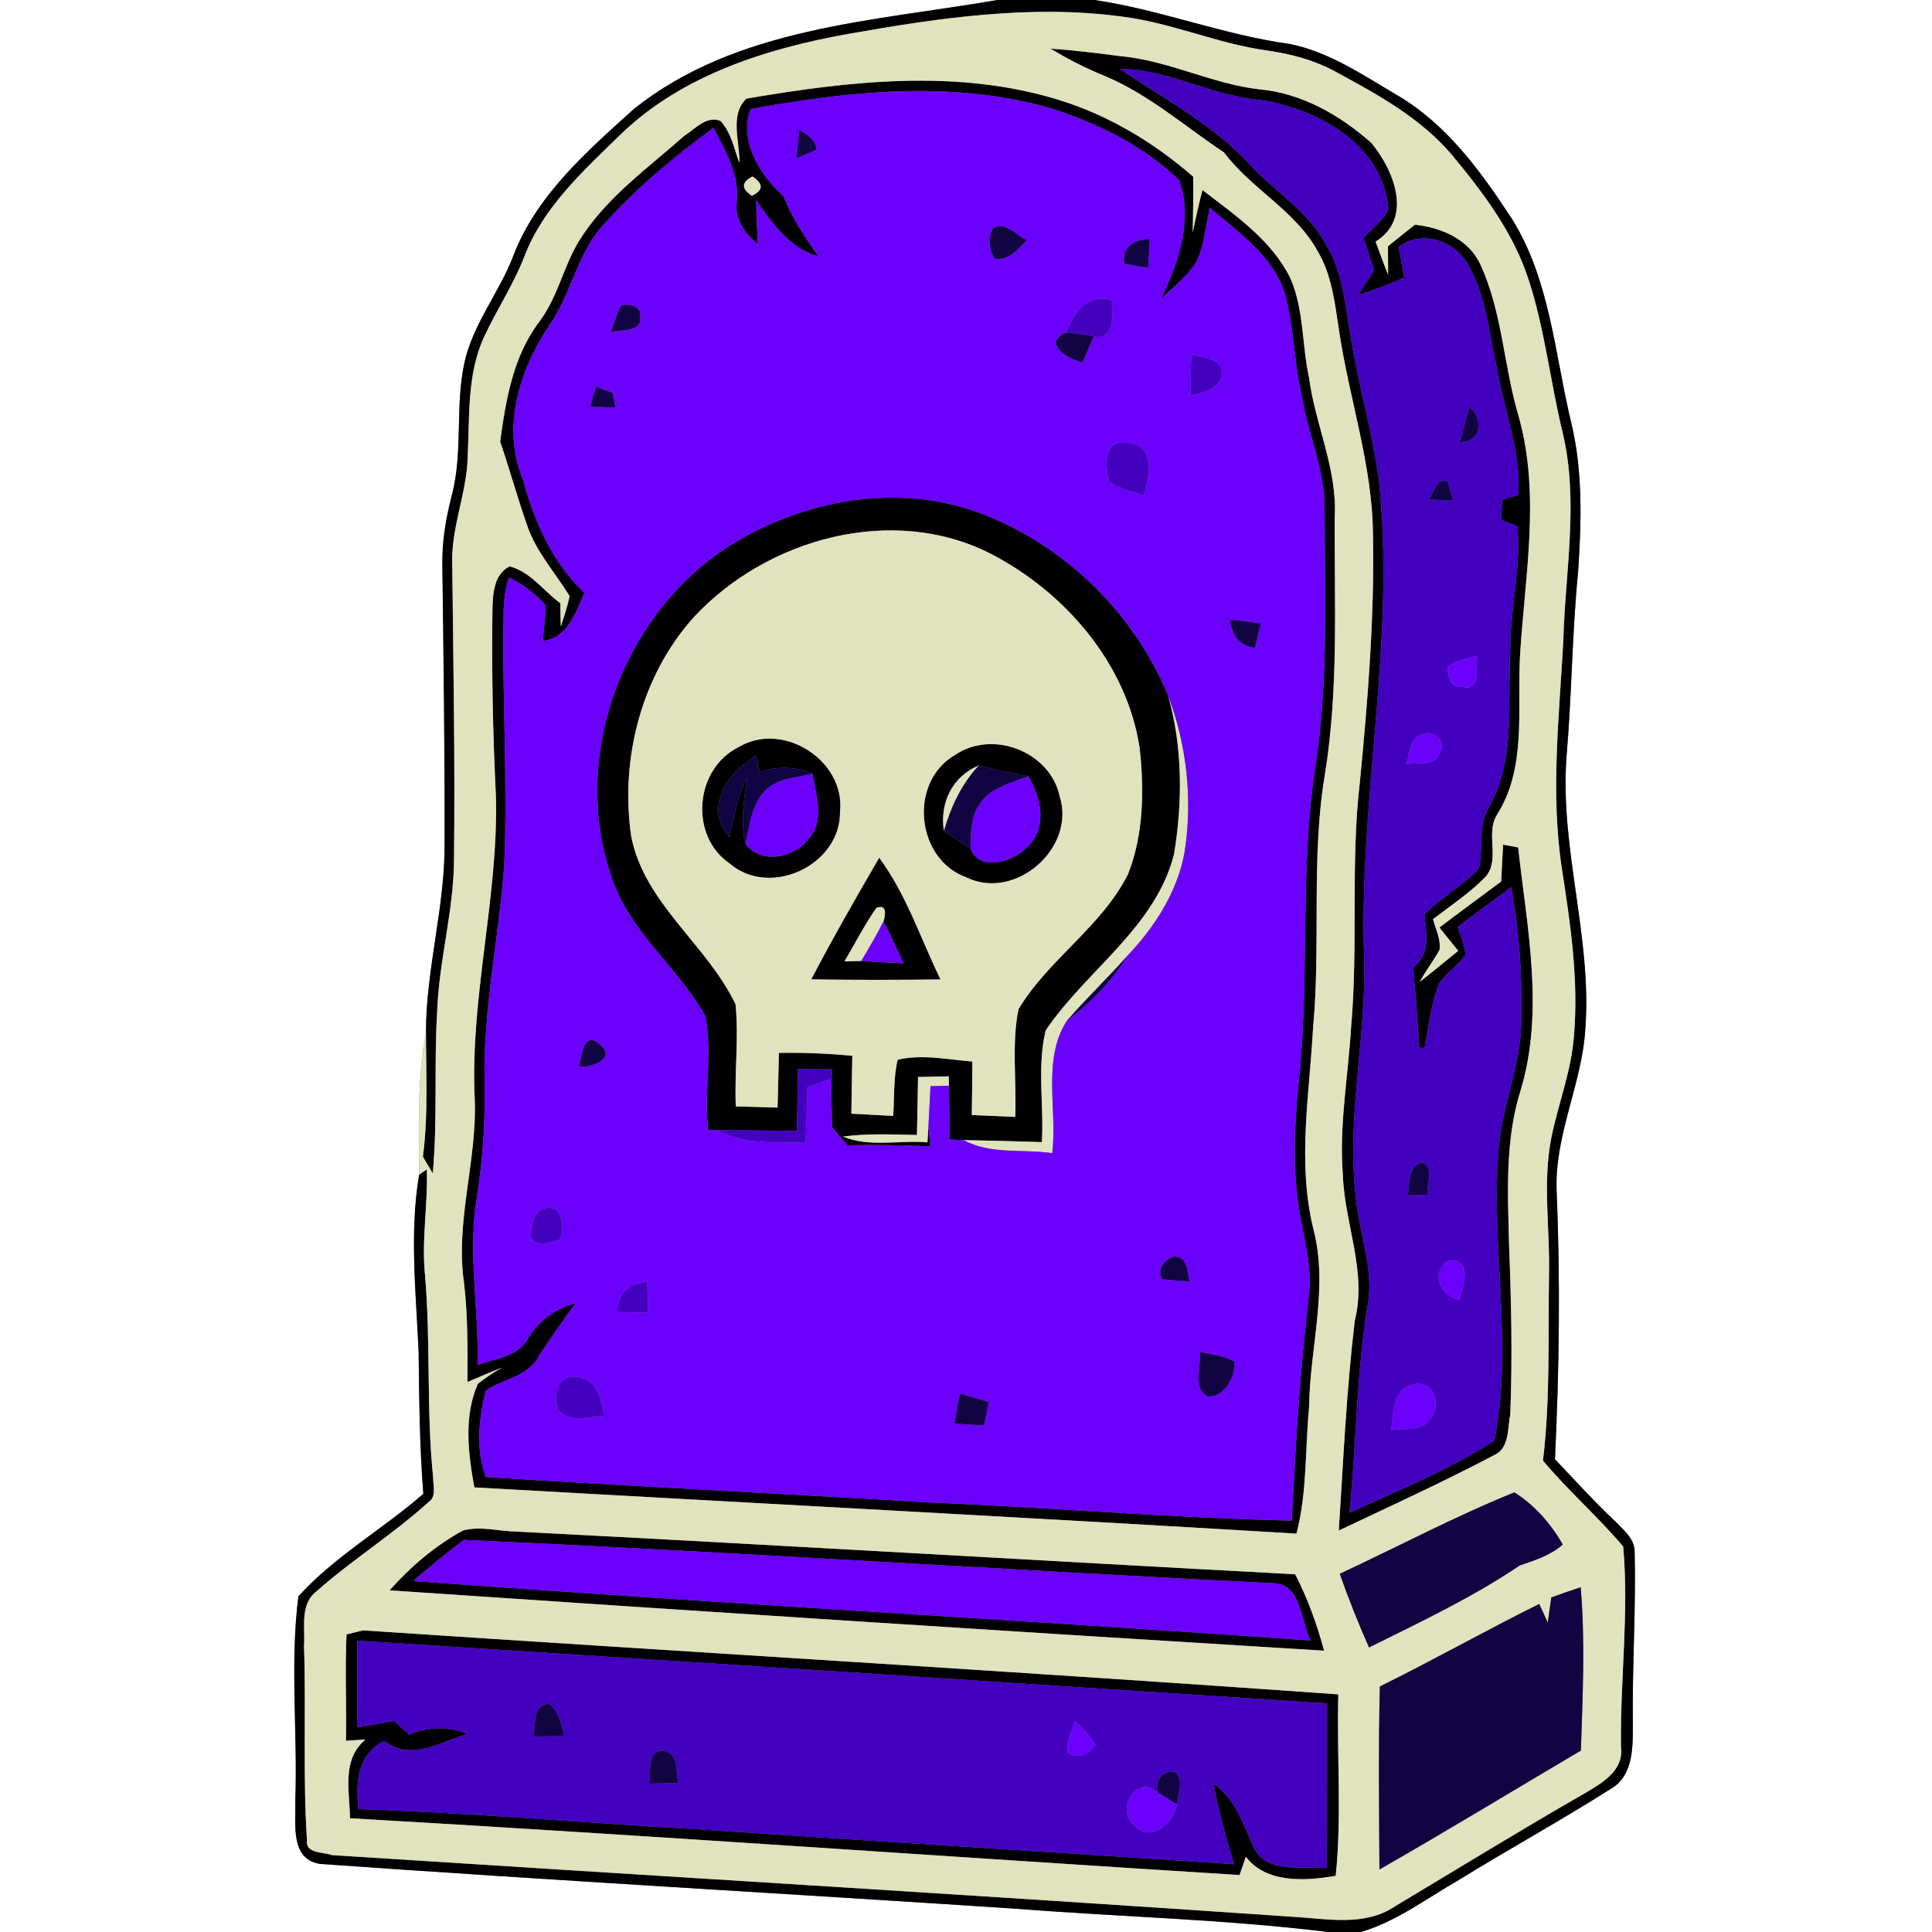 <?xml version="1.0" encoding="UTF-8" ?>
<!DOCTYPE svg PUBLIC "-//W3C//DTD SVG 1.1//EN" "http://www.w3.org/Graphics/SVG/1.1/DTD/svg11.dtd">
<svg width="250pt" height="250pt" viewBox="0 0 250 250" version="1.1" xmlns="http://www.w3.org/2000/svg">
<rect x="0" y="0" width="250" height="250" fill="#808080" stroke="none"/>
<g id="#ffffffff">
<path fill="#ffffff" opacity="1.00" d=" M 0.00 0.00 L 129.06 0.00 C 113.02 2.78 95.32 3.49 82.04 14.09 C 75.96 19.58 69.42 25.26 66.42 33.11 C 64.60 37.88 61.17 41.94 60.08 47.01 C 58.88 52.61 59.93 58.46 58.48 64.04 C 57.71 66.97 57.20 69.98 57.24 73.02 C 57.39 85.02 57.56 97.03 57.53 109.04 C 57.60 117.30 55.13 125.31 55.12 133.57 C 53.95 139.65 54.25 145.85 54.23 152.01 C 52.96 159.63 53.85 167.36 54.17 175.02 C 54.25 181.12 54.29 187.22 54.78 193.30 C 49.53 197.88 43.28 201.40 38.61 206.57 C 37.50 215.30 38.53 224.24 38.21 233.05 C 38.31 235.94 37.48 240.57 41.41 241.19 C 71.46 243.33 101.56 245.01 131.63 247.00 C 145.03 248.05 158.50 248.35 171.85 250.00 L 0.00 250.00 L 0.00 0.00 Z" />
<path fill="#ffffff" opacity="1.00" d=" M 141.64 0.00 L 250.00 0.00 L 250.00 250.00 L 176.11 250.00 C 180.66 248.64 184.49 245.75 188.55 243.40 C 195.15 239.32 201.96 235.59 208.51 231.43 C 211.39 229.71 211.29 225.99 211.29 223.06 C 211.19 215.67 211.71 208.28 211.52 200.89 C 211.58 199.18 210.16 198.06 209.10 196.95 C 206.34 194.36 203.81 191.56 201.21 188.82 C 201.77 177.22 201.92 165.59 201.42 153.98 C 201.18 146.77 204.75 140.16 205.15 133.02 C 205.99 121.26 201.85 109.79 202.70 98.01 C 203.39 90.01 203.42 81.96 204.21 73.96 C 204.63 67.62 204.83 61.15 203.37 54.92 C 201.18 45.95 200.64 36.31 195.63 28.30 C 191.66 22.23 187.23 16.11 180.86 12.36 C 176.41 9.74 172.00 6.70 166.84 5.68 C 158.28 4.51 150.19 1.26 141.64 0.00 Z" />
</g>
<g id="#000000ff">
<path fill="#000000" opacity="1.00" d=" M 129.06 0.00 L 141.64 0.00 C 150.19 1.26 158.28 4.51 166.84 5.68 C 172.00 6.70 176.41 9.74 180.86 12.36 C 187.23 16.11 191.66 22.23 195.63 28.30 C 200.64 36.31 201.18 45.95 203.37 54.92 C 204.83 61.15 204.63 67.62 204.21 73.96 C 203.42 81.96 203.39 90.01 202.70 98.01 C 201.85 109.79 205.99 121.26 205.15 133.02 C 204.75 140.16 201.18 146.77 201.42 153.98 C 201.92 165.59 201.77 177.22 201.21 188.82 C 203.81 191.56 206.34 194.36 209.10 196.95 C 210.16 198.06 211.58 199.18 211.52 200.89 C 211.71 208.28 211.19 215.67 211.29 223.06 C 211.29 225.99 211.39 229.71 208.51 231.43 C 201.96 235.59 195.15 239.32 188.55 243.40 C 184.49 245.75 180.66 248.64 176.11 250.00 L 171.85 250.00 C 158.50 248.35 145.03 248.05 131.63 247.00 C 101.56 245.01 71.46 243.33 41.41 241.19 C 37.48 240.57 38.31 235.94 38.21 233.05 C 38.53 224.24 37.50 215.30 38.61 206.57 C 43.28 201.40 49.53 197.88 54.78 193.30 C 54.29 187.22 54.25 181.12 54.17 175.02 C 53.85 167.36 52.96 159.63 54.23 152.01 C 54.48 151.84 54.98 151.49 55.23 151.32 C 55.38 155.90 54.53 160.46 55.00 165.03 C 55.75 173.74 55.15 182.51 56.05 191.21 C 56.03 192.27 56.53 193.63 55.46 194.36 C 50.87 198.53 45.55 201.83 40.92 205.95 C 38.77 207.63 39.51 210.62 39.34 212.99 C 39.62 221.35 39.18 229.74 39.72 238.09 C 39.47 239.90 41.85 239.62 42.96 240.05 C 84.45 242.72 125.96 245.20 167.45 248.04 C 171.80 248.30 176.62 249.30 180.49 246.69 C 188.65 241.80 196.76 236.82 205.01 232.08 C 207.30 230.74 210.19 229.11 209.75 225.97 C 209.64 217.36 210.81 208.70 210.04 200.12 C 206.77 196.25 202.92 192.90 199.66 189.00 C 200.62 181.04 200.31 173.02 200.44 165.02 C 200.59 159.08 199.58 153.07 200.75 147.18 C 201.65 142.78 203.35 138.53 203.67 134.02 C 204.29 126.75 203.21 119.51 202.10 112.35 C 200.61 102.59 201.77 92.73 202.29 82.95 C 202.53 73.96 204.33 64.86 202.20 55.95 C 200.61 49.43 199.91 42.68 197.83 36.28 C 195.88 30.16 191.95 24.96 187.91 20.08 C 183.83 15.25 178.20 12.19 172.73 9.23 C 170.00 7.75 166.98 6.96 163.93 6.53 C 157.55 5.66 151.60 2.94 145.20 2.15 C 133.38 0.55 121.45 2.33 109.81 4.38 C 99.19 6.28 88.31 9.70 80.37 17.34 C 75.57 22.03 70.33 26.73 67.87 33.15 C 66.47 36.79 64.29 40.05 62.65 43.57 C 60.41 48.42 60.78 53.87 60.52 59.07 C 60.42 63.80 58.35 68.26 58.52 73.02 C 58.66 85.70 58.89 98.37 58.75 111.05 C 58.75 117.79 56.78 124.32 56.56 131.04 C 56.15 137.97 56.63 144.92 56.00 151.83 C 55.56 151.11 55.14 150.39 54.72 149.67 C 55.43 144.33 55.12 138.94 55.12 133.57 C 55.13 125.31 57.60 117.30 57.53 109.04 C 57.56 97.03 57.39 85.02 57.24 73.02 C 57.20 69.98 57.71 66.97 58.48 64.04 C 59.93 58.46 58.88 52.61 60.08 47.01 C 61.17 41.94 64.60 37.88 66.42 33.11 C 69.42 25.26 75.96 19.58 82.04 14.09 C 95.32 3.49 113.02 2.78 129.06 0.00 Z" />
<path fill="#000000" opacity="1.00" d=" M 135.94 6.30 C 138.98 6.49 142.00 6.88 145.02 7.27 C 151.20 7.83 156.81 10.85 162.96 11.56 C 168.43 12.05 173.40 14.90 177.44 18.48 C 180.35 21.97 182.91 28.25 178.00 31.26 C 178.52 32.69 179.04 34.12 179.62 35.53 C 179.61 34.61 179.61 32.78 179.60 31.87 C 180.76 30.93 181.92 30.00 183.09 29.08 C 186.47 29.44 190.02 30.92 191.54 34.18 C 194.42 40.38 194.57 47.40 196.52 53.90 C 199.39 64.10 197.28 74.69 196.68 85.02 C 196.32 91.88 197.57 99.41 193.66 105.51 C 192.23 107.93 194.12 111.14 192.29 113.39 C 190.25 115.52 187.76 117.15 185.43 118.94 C 185.78 120.24 186.45 121.52 186.28 122.90 C 185.51 124.33 184.48 125.60 183.73 127.04 C 185.41 125.74 187.04 124.38 188.69 123.04 C 187.88 122.03 187.07 121.02 186.26 120.02 C 188.91 118.01 191.58 116.05 194.25 114.07 C 194.33 112.47 194.41 110.88 194.50 109.29 C 194.98 109.38 195.96 109.57 196.45 109.66 C 197.59 120.03 199.86 130.77 196.79 141.02 C 194.73 147.49 195.11 154.34 195.27 161.03 C 195.56 168.35 195.72 175.68 195.43 183.00 C 195.07 184.78 195.34 187.38 193.39 188.27 C 186.78 191.75 179.98 194.86 173.24 198.05 C 173.82 188.99 174.23 179.90 175.31 170.89 C 176.91 164.55 174.00 158.41 173.77 152.12 C 173.25 145.69 174.45 139.33 174.83 132.94 C 175.77 122.37 174.73 111.72 175.97 101.17 C 177.01 90.50 177.87 79.78 177.66 69.05 C 177.57 60.12 174.58 51.59 173.28 42.83 C 172.74 39.32 172.37 35.65 170.52 32.53 C 167.64 27.24 161.94 24.48 158.39 19.73 C 153.29 16.33 148.62 12.19 142.90 9.81 C 140.49 8.83 138.17 7.64 135.94 6.30 M 144.83 8.89 C 150.79 12.90 157.35 16.31 162.16 21.77 C 165.29 24.95 169.21 27.44 171.45 31.41 C 173.83 35.19 174.09 39.73 174.85 44.01 C 175.85 50.09 177.59 56.03 178.43 62.13 C 180.66 82.78 175.80 103.34 176.52 124.01 C 176.81 134.33 174.22 144.57 175.44 154.90 C 175.83 159.61 177.88 164.23 176.95 169.01 C 175.52 177.86 175.51 186.86 174.62 195.77 C 180.93 192.82 187.55 190.24 193.37 186.42 C 195.84 174.10 192.90 161.43 193.90 148.98 C 194.29 143.20 196.86 137.80 196.86 131.97 C 196.97 126.23 196.61 120.45 195.55 114.80 C 193.24 116.50 190.92 118.20 188.63 119.93 C 189.00 121.13 189.51 122.31 189.64 123.57 C 188.65 124.93 187.19 125.87 186.22 127.24 C 185.16 129.91 184.89 132.81 184.33 135.60 C 184.16 135.60 183.82 135.59 183.65 135.58 C 183.45 132.11 183.18 128.65 182.86 125.19 C 185.15 123.47 184.56 120.82 184.33 118.36 C 186.47 116.13 189.28 114.66 191.37 112.38 C 191.96 109.80 191.23 106.93 192.61 104.55 C 196.23 98.31 195.01 90.84 195.43 83.96 C 195.43 78.65 196.86 73.40 196.35 68.09 C 195.83 67.88 194.79 67.47 194.27 67.27 C 194.30 66.41 194.33 65.56 194.37 64.70 C 194.90 64.54 195.95 64.21 196.48 64.04 C 196.83 58.40 194.64 53.05 193.68 47.57 C 192.66 43.03 192.30 38.16 189.88 34.08 C 188.03 31.08 183.96 29.72 180.99 31.94 C 181.22 33.26 181.46 34.58 181.71 35.91 C 179.78 36.77 177.80 37.52 175.78 38.16 C 176.45 37.09 177.12 36.03 177.82 34.97 C 177.36 33.57 176.90 32.18 176.45 30.78 C 177.54 29.58 179.00 28.60 179.65 27.06 C 179.02 18.74 170.46 14.02 163.02 12.93 C 156.77 12.37 151.14 8.96 144.83 8.89 Z" />
<path fill="#000000" opacity="1.00" d=" M 96.60 12.76 C 109.90 10.48 123.95 8.87 137.08 12.95 C 143.50 14.94 149.35 18.46 154.40 22.86 C 154.45 25.27 154.36 27.68 154.34 30.09 C 154.72 28.24 155.12 26.41 155.60 24.59 C 159.84 27.86 164.55 31.06 166.98 36.02 C 168.74 40.07 168.46 44.60 169.39 48.86 C 170.18 54.96 173.08 60.71 172.71 66.96 C 172.66 78.03 173.23 89.18 171.45 100.15 C 169.62 111.02 170.93 122.09 169.91 133.02 C 169.44 141.66 167.85 150.42 169.94 158.99 C 171.95 166.61 169.48 174.36 169.40 182.05 C 168.87 187.51 169.16 193.11 167.76 198.45 C 132.31 196.33 96.84 194.47 61.38 192.47 C 60.58 188.07 59.98 183.31 61.83 179.07 C 62.82 178.28 63.88 177.58 64.99 176.96 C 63.48 177.55 61.99 178.19 60.49 178.83 C 60.51 174.57 60.54 170.30 60.05 166.06 C 58.87 157.99 61.81 150.06 61.42 141.98 C 60.84 128.89 64.51 116.09 64.17 103.01 C 63.78 95.01 63.61 87.00 63.72 78.99 C 63.77 76.96 63.85 74.34 65.94 73.29 C 68.61 73.96 70.34 76.47 72.51 78.06 C 72.52 79.07 72.54 80.08 72.57 81.09 C 72.98 79.78 73.43 78.48 73.71 77.14 C 71.86 74.13 69.39 71.43 68.23 68.04 C 66.97 64.44 65.95 60.75 64.72 57.14 C 65.45 51.76 66.39 46.16 69.73 41.70 C 72.32 38.32 72.99 33.95 75.38 30.47 C 78.83 25.29 83.97 21.64 88.56 17.56 C 89.95 16.69 91.42 14.93 93.22 15.64 C 94.62 17.14 95.00 19.23 95.68 21.10 C 95.75 18.42 94.37 14.78 96.60 12.76 M 97.12 14.11 C 95.58 18.25 98.36 22.70 101.40 25.42 C 102.49 28.23 104.20 30.72 105.91 33.19 C 102.14 32.10 99.97 28.94 97.84 25.91 C 97.89 27.80 97.96 29.68 98.07 31.57 C 96.31 30.22 95.02 28.26 95.35 25.95 C 95.66 22.50 93.83 19.47 92.33 16.53 C 87.24 20.28 82.31 24.36 78.09 29.08 C 74.69 32.78 73.95 37.97 71.13 42.03 C 67.27 47.73 64.83 55.37 67.66 62.02 C 69.11 67.47 71.48 72.79 75.63 76.73 C 74.45 79.28 73.50 82.52 70.24 82.94 C 70.36 81.40 70.61 79.87 70.60 78.33 C 69.32 76.80 67.65 75.65 65.90 74.71 C 65.37 76.05 65.24 77.50 65.17 78.93 C 64.94 89.96 65.73 100.99 65.24 112.02 C 64.56 121.36 62.50 130.60 62.70 140.00 C 62.81 145.01 62.49 150.03 61.70 154.99 C 60.49 162.18 61.99 169.42 61.80 176.65 C 64.02 175.77 66.91 175.65 68.23 173.36 C 69.61 170.99 71.80 169.33 74.47 168.66 C 72.79 170.95 71.15 173.26 69.62 175.65 C 68.22 178.16 65.07 178.44 62.86 179.93 C 61.97 183.52 61.52 187.65 62.87 191.13 C 81.91 192.34 100.98 193.25 120.03 194.41 C 135.75 195.05 151.43 196.43 167.16 196.76 C 167.64 187.17 168.20 177.57 169.33 168.03 C 169.95 163.60 168.40 159.32 167.89 154.96 C 167.24 149.65 167.60 144.28 168.16 138.98 C 169.45 125.68 168.17 112.23 170.24 98.99 C 171.90 88.07 171.42 76.99 171.41 65.99 C 171.45 60.85 169.25 56.10 168.43 51.10 C 167.43 46.79 167.45 42.30 166.28 38.02 C 164.75 33.11 160.26 30.09 156.55 26.88 C 156.00 29.23 155.86 31.73 154.80 33.92 C 153.59 35.80 151.79 37.17 150.20 38.72 C 152.52 34.02 154.43 28.42 152.58 23.32 C 147.97 18.83 141.97 15.93 135.88 13.98 C 123.25 10.36 109.84 11.79 97.12 14.11 M 97.29 25.33 C 98.79 24.62 98.82 23.80 97.37 22.84 C 95.93 23.58 95.90 24.41 97.29 25.33 Z" />
<path fill="#000000" opacity="1.00" d=" M 94.52 70.56 C 104.04 64.63 116.29 62.40 126.96 66.45 C 137.77 70.56 146.75 79.31 151.15 90.01 C 153.04 96.65 153.04 103.76 151.92 110.53 C 149.52 120.03 140.53 125.58 135.31 133.34 C 134.17 138.04 135.10 143.00 134.82 147.79 C 131.45 147.67 128.07 147.59 124.70 147.53 C 124.24 147.51 123.32 147.47 122.85 147.45 C 122.86 145.13 122.85 142.82 122.79 140.50 C 122.78 140.19 122.77 139.58 122.77 139.28 C 121.44 139.30 120.11 139.33 118.79 139.36 C 118.75 141.87 118.72 144.37 118.65 146.87 C 115.46 146.80 112.26 146.65 109.08 147.07 C 112.52 148.51 116.39 147.50 120.01 147.82 C 120.04 147.29 120.11 146.24 120.14 145.71 C 120.20 146.36 120.32 147.68 120.38 148.34 C 116.81 148.19 113.24 148.10 109.67 148.21 C 109.00 147.44 108.35 146.66 107.70 145.88 C 107.63 143.77 107.52 141.66 107.61 139.55 C 107.63 139.26 107.66 138.67 107.68 138.37 C 106.21 138.36 104.73 138.35 103.26 138.34 C 103.21 141.00 103.16 143.67 103.12 146.33 C 99.68 146.29 96.24 146.26 92.80 146.24 L 91.65 146.23 C 91.08 141.33 92.21 136.32 91.28 131.48 C 87.79 125.26 81.62 120.72 79.26 113.81 C 73.60 98.18 80.56 79.36 94.52 70.56 M 89.81 79.83 C 82.99 87.38 80.23 98.20 81.67 108.17 C 83.35 116.94 91.52 122.23 95.18 129.97 C 95.61 134.35 95.03 138.77 95.21 143.17 C 97.01 143.21 98.81 143.26 100.62 143.32 C 100.67 140.96 100.73 138.60 100.79 136.24 C 103.96 136.19 107.13 136.32 110.29 136.62 C 110.24 139.11 110.20 141.61 110.17 144.11 C 111.97 144.20 113.77 144.30 115.58 144.40 C 115.74 141.97 115.59 139.51 116.16 137.13 C 119.34 136.38 122.62 137.11 125.82 137.36 C 125.82 139.67 125.78 141.97 125.75 144.28 C 127.62 144.36 129.49 144.44 131.37 144.53 C 131.56 139.89 130.88 135.16 131.79 130.60 C 135.66 124.12 142.58 119.91 145.98 113.08 C 147.99 107.96 148.06 102.26 147.48 96.86 C 145.84 85.89 137.83 76.63 128.17 71.64 C 115.46 65.18 99.24 69.69 89.81 79.83 Z" />
<path fill="#000000" opacity="1.00" d=" M 95.51 96.71 C 101.24 93.20 109.42 98.37 108.70 105.05 C 108.77 111.96 99.64 116.26 94.38 111.71 C 89.18 108.13 89.91 99.53 95.51 96.71 M 94.40 108.33 C 94.99 105.70 95.44 103.01 96.68 100.59 C 96.26 103.42 95.79 106.32 96.44 109.16 C 98.44 111.91 102.76 111.04 104.61 108.57 C 106.79 106.25 105.59 102.86 105.13 100.12 C 102.94 99.14 100.59 99.18 98.31 99.85 C 98.19 99.34 97.96 98.32 97.84 97.81 C 94.16 99.82 90.99 104.56 94.40 108.33 Z" />
<path fill="#000000" opacity="1.00" d=" M 123.55 97.71 C 128.41 94.37 135.87 97.23 137.12 103.03 C 139.26 109.75 131.37 116.64 125.01 113.52 C 118.51 111.15 117.54 101.22 123.55 97.71 M 122.14 107.53 C 123.30 108.28 124.45 109.06 125.59 109.84 C 126.72 112.79 131.02 111.56 132.75 109.76 C 135.62 107.37 134.79 103.23 133.04 100.42 C 130.90 100.05 128.77 99.60 126.68 99.04 C 123.24 100.46 121.57 103.89 122.14 107.53 Z" />
<path fill="#000000" opacity="1.00" d=" M 113.77 110.99 C 117.30 115.77 119.13 121.45 121.70 126.74 C 116.12 126.81 110.55 126.82 104.97 126.73 C 107.76 121.41 110.74 116.18 113.77 110.99 M 113.41 117.47 C 111.86 119.67 110.65 122.09 109.27 124.40 C 109.82 124.39 110.91 124.36 111.45 124.35 C 113.27 124.46 115.09 124.57 116.91 124.66 C 116.09 122.82 115.24 121.01 114.33 119.22 C 114.58 118.33 114.80 116.97 113.41 117.47 Z" />
<path fill="#000000" opacity="1.00" d=" M 59.92 198.04 C 62.19 197.44 64.58 198.15 66.89 198.19 C 100.46 199.91 134.02 201.92 167.59 203.71 C 169.23 206.85 170.41 210.19 171.34 213.60 C 131.03 211.14 90.71 208.53 50.41 205.79 C 53.13 202.72 56.32 200.01 59.92 198.04 M 53.48 204.58 C 92.16 207.45 130.91 209.54 169.60 212.28 C 168.31 209.86 168.46 205.25 165.07 204.88 C 130.04 203.16 95.04 200.83 60.01 199.26 C 57.80 200.99 55.58 202.71 53.48 204.58 Z" />
<path fill="#000000" opacity="1.00" d=" M 44.84 211.49 C 45.37 211.36 46.44 211.10 46.98 210.97 C 89.04 213.77 131.13 216.25 173.18 219.25 C 172.96 227.06 173.65 234.96 172.84 242.73 C 168.96 243.40 163.87 243.75 161.21 240.26 C 161.01 240.85 160.60 242.04 160.40 242.63 C 122.03 240.23 83.68 237.49 45.29 235.28 C 45.24 231.77 44.17 227.71 47.30 225.09 C 46.67 225.13 45.40 225.21 44.77 225.25 C 44.85 220.66 44.63 216.07 44.84 211.49 M 46.24 212.30 C 46.21 216.05 46.21 219.79 46.27 223.53 C 47.83 223.25 49.39 222.97 50.96 222.69 C 51.45 223.14 52.45 224.03 52.95 224.47 C 55.39 223.42 58.03 223.37 60.49 224.37 C 56.99 225.41 53.13 227.98 49.71 225.25 C 46.28 227.01 45.99 230.66 46.39 234.10 C 60.62 234.55 74.81 235.83 89.03 236.63 C 112.58 238.22 136.14 239.66 159.69 241.23 C 158.65 237.81 157.69 234.35 157.03 230.83 C 159.83 232.74 160.84 235.95 162.15 238.89 C 163.82 242.57 168.48 241.42 171.69 241.74 C 171.75 234.63 171.71 227.52 171.73 220.42 C 129.90 217.68 88.07 214.97 46.24 212.30 Z" />
</g>
<g id="#e0e3bdff">
<path fill="#e0e3bd" opacity="1.00" d=" M 109.81 4.38 C 121.45 2.33 133.38 0.55 145.20 2.15 C 151.60 2.94 157.55 5.66 163.93 6.53 C 166.98 6.96 170.00 7.75 172.73 9.23 C 178.20 12.19 183.83 15.25 187.91 20.08 C 191.95 24.96 195.88 30.16 197.83 36.28 C 199.91 42.68 200.61 49.43 202.20 55.95 C 204.33 64.86 202.53 73.96 202.29 82.95 C 201.77 92.73 200.61 102.59 202.10 112.35 C 203.21 119.51 204.29 126.75 203.67 134.02 C 203.35 138.53 201.65 142.78 200.75 147.18 C 199.58 153.07 200.59 159.08 200.44 165.02 C 200.31 173.02 200.62 181.04 199.66 189.00 C 202.92 192.90 206.77 196.25 210.04 200.12 C 210.81 208.70 209.64 217.36 209.75 225.97 C 210.19 229.11 207.30 230.74 205.01 232.08 C 196.76 236.82 188.65 241.80 180.49 246.69 C 176.62 249.30 171.80 248.30 167.45 248.04 C 125.96 245.20 84.45 242.72 42.96 240.05 C 41.85 239.62 39.47 239.90 39.72 238.09 C 39.18 229.74 39.62 221.35 39.34 212.99 C 39.51 210.62 38.77 207.63 40.92 205.95 C 45.55 201.83 50.87 198.53 55.46 194.36 C 56.53 193.63 56.03 192.27 56.05 191.21 C 55.15 182.51 55.75 173.74 55.00 165.03 C 54.53 160.46 55.38 155.90 55.23 151.32 C 54.98 151.49 54.48 151.84 54.23 152.01 C 54.25 145.85 53.95 139.65 55.12 133.57 C 55.12 138.94 55.43 144.33 54.72 149.67 C 55.14 150.39 55.56 151.11 56.00 151.83 C 56.63 144.92 56.15 137.97 56.56 131.04 C 56.78 124.32 58.75 117.79 58.75 111.05 C 58.89 98.37 58.66 85.70 58.52 73.02 C 58.35 68.26 60.42 63.80 60.52 59.07 C 60.78 53.87 60.41 48.42 62.65 43.57 C 64.29 40.05 66.47 36.79 67.87 33.15 C 70.33 26.73 75.57 22.03 80.37 17.34 C 88.31 9.70 99.19 6.28 109.81 4.38 M 135.94 6.30 C 138.17 7.64 140.49 8.83 142.90 9.81 C 148.62 12.19 153.29 16.33 158.39 19.73 C 161.94 24.48 167.64 27.24 170.52 32.53 C 172.37 35.65 172.74 39.32 173.28 42.83 C 174.58 51.59 177.57 60.12 177.66 69.05 C 177.87 79.78 177.01 90.50 175.97 101.17 C 174.73 111.72 175.77 122.37 174.83 132.94 C 174.45 139.33 173.25 145.69 173.77 152.12 C 174.00 158.41 176.91 164.55 175.31 170.89 C 174.23 179.90 173.82 188.99 173.24 198.05 C 179.98 194.86 186.78 191.75 193.39 188.27 C 195.34 187.38 195.07 184.78 195.43 183.00 C 195.72 175.68 195.56 168.35 195.27 161.03 C 195.11 154.34 194.73 147.49 196.79 141.02 C 199.86 130.77 197.59 120.03 196.45 109.66 C 195.96 109.57 194.98 109.38 194.50 109.29 C 194.41 110.88 194.33 112.47 194.25 114.07 C 191.58 116.05 188.91 118.01 186.26 120.02 C 187.07 121.02 187.88 122.03 188.69 123.04 C 187.04 124.38 185.41 125.74 183.73 127.04 C 184.48 125.60 185.51 124.33 186.28 122.90 C 186.45 121.52 185.78 120.24 185.43 118.94 C 187.76 117.15 190.25 115.52 192.29 113.39 C 194.12 111.14 192.23 107.93 193.66 105.51 C 197.57 99.41 196.32 91.88 196.68 85.02 C 197.28 74.69 199.39 64.10 196.52 53.90 C 194.57 47.40 194.42 40.38 191.54 34.18 C 190.02 30.92 186.47 29.44 183.09 29.08 C 181.92 30.00 180.76 30.93 179.60 31.87 C 179.61 32.78 179.61 34.61 179.62 35.53 C 179.04 34.12 178.52 32.69 178.00 31.26 C 182.91 28.25 180.35 21.97 177.44 18.48 C 173.40 14.90 168.43 12.05 162.96 11.56 C 156.81 10.85 151.20 7.83 145.02 7.27 C 142.00 6.88 138.98 6.49 135.94 6.30 M 96.60 12.76 C 94.37 14.78 95.75 18.42 95.68 21.10 C 95.00 19.23 94.62 17.14 93.22 15.64 C 91.42 14.93 89.95 16.69 88.56 17.56 C 83.97 21.64 78.83 25.29 75.38 30.47 C 72.99 33.95 72.32 38.32 69.73 41.70 C 66.39 46.16 65.45 51.76 64.72 57.14 C 65.95 60.75 66.97 64.44 68.23 68.04 C 69.39 71.43 71.86 74.13 73.71 77.14 C 73.43 78.48 72.98 79.78 72.57 81.09 C 72.54 80.08 72.52 79.07 72.51 78.06 C 70.34 76.47 68.61 73.96 65.94 73.29 C 63.85 74.34 63.77 76.96 63.72 78.99 C 63.61 87.00 63.78 95.01 64.17 103.01 C 64.51 116.09 60.84 128.89 61.42 141.98 C 61.81 150.06 58.87 157.99 60.05 166.06 C 60.54 170.30 60.51 174.57 60.49 178.83 C 61.99 178.19 63.48 177.55 64.99 176.96 C 63.88 177.58 62.82 178.28 61.83 179.07 C 59.98 183.31 60.58 188.07 61.38 192.47 C 96.84 194.47 132.31 196.33 167.76 198.45 C 169.16 193.11 168.87 187.51 169.40 182.05 C 169.48 174.36 171.95 166.61 169.94 158.99 C 167.85 150.42 169.44 141.66 169.91 133.02 C 170.93 122.09 169.62 111.02 171.45 100.15 C 173.23 89.18 172.66 78.03 172.71 66.96 C 173.08 60.71 170.18 54.96 169.39 48.86 C 168.46 44.60 168.74 40.07 166.98 36.02 C 164.55 31.06 159.84 27.86 155.60 24.59 C 155.12 26.41 154.72 28.24 154.34 30.09 C 154.36 27.68 154.45 25.27 154.40 22.86 C 149.35 18.46 143.50 14.94 137.08 12.95 C 123.95 8.87 109.90 10.48 96.60 12.76 M 173.36 203.65 C 174.50 206.87 175.77 210.05 177.15 213.18 C 183.77 209.89 190.51 206.72 196.63 202.58 C 198.59 201.90 200.64 201.27 202.22 199.86 C 200.69 197.18 198.58 194.76 195.96 193.11 C 188.26 196.23 180.89 200.14 173.36 203.65 M 59.92 198.04 C 56.32 200.01 53.13 202.72 50.41 205.79 C 90.71 208.53 131.03 211.14 171.34 213.60 C 170.41 210.19 169.23 206.85 167.59 203.71 C 134.02 201.92 100.46 199.91 66.89 198.19 C 64.58 198.15 62.19 197.44 59.92 198.04 M 200.74 206.71 C 200.63 207.53 200.39 209.15 200.28 209.97 C 199.91 209.16 199.54 208.35 199.18 207.55 C 192.24 210.99 185.49 214.81 178.55 218.23 C 178.36 226.12 178.45 234.02 178.50 241.91 C 187.26 236.90 195.88 231.65 204.57 226.52 C 204.79 219.48 205.14 212.42 204.54 205.39 C 203.27 205.81 202.00 206.25 200.74 206.71 M 44.84 211.49 C 44.63 216.07 44.85 220.66 44.77 225.25 C 45.40 225.21 46.67 225.13 47.30 225.09 C 44.17 227.71 45.24 231.77 45.29 235.28 C 83.68 237.49 122.03 240.23 160.40 242.63 C 160.60 242.04 161.01 240.85 161.21 240.26 C 163.87 243.75 168.96 243.40 172.84 242.73 C 173.65 234.96 172.96 227.06 173.18 219.25 C 131.13 216.25 89.04 213.77 46.98 210.97 C 46.44 211.10 45.37 211.36 44.84 211.49 Z" />
<path fill="#e0e3bd" opacity="1.00" d=" M 97.29 25.33 C 95.90 24.41 95.93 23.58 97.37 22.84 C 98.82 23.80 98.79 24.62 97.29 25.33 Z" />
<path fill="#e0e3bd" opacity="1.00" d=" M 89.81 79.83 C 99.24 69.69 115.46 65.18 128.17 71.64 C 137.83 76.63 145.84 85.89 147.48 96.86 C 148.06 102.26 147.99 107.96 145.98 113.08 C 142.58 119.91 135.66 124.12 131.79 130.60 C 130.88 135.16 131.56 139.89 131.37 144.53 C 129.49 144.44 127.62 144.36 125.75 144.28 C 125.78 141.97 125.82 139.67 125.82 137.36 C 122.62 137.11 119.34 136.38 116.16 137.13 C 115.59 139.51 115.74 141.97 115.58 144.40 C 113.77 144.30 111.97 144.20 110.17 144.11 C 110.20 141.61 110.24 139.11 110.29 136.62 C 107.13 136.32 103.96 136.19 100.79 136.24 C 100.73 138.60 100.67 140.96 100.62 143.32 C 98.81 143.26 97.01 143.21 95.21 143.17 C 95.03 138.77 95.61 134.35 95.18 129.97 C 91.52 122.23 83.35 116.94 81.67 108.17 C 80.23 98.20 82.99 87.38 89.81 79.83 M 95.51 96.71 C 89.91 99.53 89.18 108.13 94.38 111.71 C 99.64 116.26 108.77 111.96 108.70 105.05 C 109.42 98.37 101.24 93.20 95.51 96.71 M 123.55 97.71 C 117.54 101.22 118.51 111.15 125.01 113.52 C 131.37 116.64 139.26 109.75 137.12 103.03 C 135.87 97.23 128.41 94.37 123.55 97.71 M 113.77 110.99 C 110.74 116.18 107.76 121.41 104.97 126.73 C 110.55 126.82 116.12 126.81 121.70 126.74 C 119.13 121.45 117.30 115.77 113.77 110.99 Z" />
<path fill="#e0e3bd" opacity="1.00" d=" M 151.15 90.01 C 153.58 96.41 154.33 103.42 153.30 110.19 C 152.38 115.41 149.40 119.99 145.80 123.77 C 143.28 126.62 140.52 129.24 138.03 132.12 C 134.83 137.13 136.84 143.59 136.16 149.22 C 132.36 148.65 128.18 149.44 124.70 147.53 C 128.07 147.59 131.45 147.67 134.82 147.79 C 135.10 143.00 134.17 138.04 135.31 133.34 C 140.53 125.58 149.52 120.03 151.92 110.53 C 153.04 103.76 153.04 96.65 151.15 90.01 Z" />
<path fill="#e0e3bd" opacity="1.00" d=" M 122.14 107.53 C 121.57 103.89 123.24 100.46 126.68 99.04 C 124.42 101.43 123.06 104.41 122.14 107.53 Z" />
<path fill="#e0e3bd" opacity="1.00" d=" M 113.41 117.47 C 114.80 116.97 114.58 118.33 114.33 119.22 C 113.45 120.97 112.45 122.66 111.45 124.35 C 110.91 124.36 109.82 124.39 109.27 124.40 C 110.65 122.09 111.86 119.67 113.41 117.47 Z" />
<path fill="#e0e3bd" opacity="1.00" d=" M 118.79 139.36 C 120.11 139.33 121.44 139.30 122.77 139.28 C 122.77 139.58 122.78 140.19 122.79 140.50 C 122.19 140.51 121.00 140.54 120.41 140.55 C 120.32 142.27 120.24 143.99 120.14 145.71 C 120.11 146.24 120.04 147.29 120.01 147.82 C 116.39 147.50 112.52 148.51 109.08 147.07 C 112.26 146.65 115.46 146.80 118.65 146.87 C 118.72 144.37 118.75 141.87 118.79 139.36 Z" />
</g>
<g id="#4300bfff">
<path fill="#4300bf" opacity="1.00" d=" M 144.83 8.89 C 151.14 8.96 156.77 12.37 163.02 12.93 C 170.46 14.02 179.02 18.74 179.65 27.06 C 179.00 28.60 177.54 29.58 176.45 30.78 C 176.90 32.18 177.36 33.57 177.82 34.97 C 177.12 36.03 176.45 37.09 175.78 38.16 C 177.80 37.52 179.78 36.77 181.71 35.91 C 181.46 34.58 181.22 33.26 180.99 31.94 C 183.96 29.72 188.03 31.08 189.88 34.08 C 192.30 38.16 192.66 43.03 193.68 47.57 C 194.64 53.05 196.83 58.40 196.48 64.04 C 195.95 64.21 194.90 64.54 194.37 64.70 C 194.33 65.56 194.30 66.41 194.27 67.27 C 194.79 67.47 195.83 67.88 196.35 68.09 C 196.86 73.40 195.43 78.65 195.43 83.96 C 195.01 90.84 196.23 98.31 192.61 104.55 C 191.23 106.93 191.96 109.80 191.37 112.38 C 189.28 114.66 186.47 116.13 184.33 118.36 C 184.56 120.82 185.15 123.47 182.86 125.19 C 183.18 128.65 183.45 132.11 183.65 135.58 C 183.82 135.59 184.16 135.60 184.33 135.60 C 184.89 132.81 185.16 129.91 186.22 127.24 C 187.19 125.87 188.65 124.93 189.64 123.57 C 189.51 122.31 189.00 121.13 188.63 119.93 C 190.92 118.20 193.24 116.50 195.55 114.80 C 196.61 120.45 196.97 126.23 196.86 131.97 C 196.86 137.80 194.29 143.20 193.90 148.98 C 192.90 161.43 195.84 174.10 193.37 186.42 C 187.55 190.24 180.93 192.82 174.62 195.77 C 175.51 186.86 175.52 177.86 176.95 169.01 C 177.88 164.23 175.83 159.61 175.44 154.90 C 174.22 144.57 176.81 134.33 176.52 124.01 C 175.80 103.34 180.66 82.78 178.43 62.13 C 177.59 56.03 175.85 50.09 174.85 44.01 C 174.09 39.73 173.83 35.19 171.45 31.41 C 169.21 27.44 165.29 24.95 162.16 21.77 C 157.35 16.31 150.79 12.90 144.83 8.89 M 190.15 52.67 C 189.72 54.17 189.32 55.69 188.94 57.21 C 191.83 57.12 191.92 54.23 190.15 52.67 M 184.85 64.63 C 185.64 64.67 187.23 64.73 188.02 64.76 C 187.85 64.16 187.50 62.94 187.33 62.33 C 185.82 61.69 185.63 63.85 184.85 64.63 M 187.29 86.37 C 187.32 87.34 187.69 89.14 189.06 88.81 C 191.72 89.70 190.93 86.40 191.17 84.84 C 189.86 85.28 188.30 85.30 187.29 86.37 M 181.93 98.91 C 183.41 98.56 185.85 99.31 186.32 97.31 C 187.33 95.98 185.32 94.21 184.01 95.08 C 182.25 95.45 182.51 97.62 181.93 98.91 M 182.15 154.67 C 182.80 154.65 184.08 154.62 184.72 154.60 C 184.51 153.28 185.78 150.86 183.88 150.45 C 182.06 151.10 182.49 153.16 182.15 154.67 M 187.19 163.20 C 185.11 164.93 186.47 167.70 188.81 168.20 C 189.46 166.37 190.61 162.48 187.19 163.20 M 180.00 185.08 C 181.62 184.73 183.73 185.33 184.88 183.83 C 186.59 182.26 185.75 178.58 183.03 179.10 C 180.18 179.58 180.32 182.89 180.00 185.08 Z" />
<path fill="#4300bf" opacity="1.00" d=" M 137.97 43.03 C 139.03 40.40 140.72 37.87 143.98 38.89 C 143.92 40.57 144.26 44.27 141.53 43.50 C 140.34 43.33 139.15 43.17 137.97 43.03 Z" />
<path fill="#4300bf" opacity="1.00" d=" M 154.16 45.89 C 155.63 46.29 157.64 46.24 158.19 48.03 C 158.09 50.27 155.85 50.81 154.07 51.15 C 154.05 49.40 154.09 47.64 154.16 45.89 Z" />
<path fill="#4300bf" opacity="1.00" d=" M 143.58 62.39 C 142.91 60.43 142.82 56.59 145.93 57.34 C 149.55 57.48 148.81 61.77 147.95 64.11 C 146.47 63.60 144.92 63.21 143.58 62.39 Z" />
<path fill="#4300bf" opacity="1.00" d=" M 103.26 138.34 C 104.73 138.35 106.21 138.36 107.68 138.37 C 107.66 138.67 107.63 139.26 107.61 139.55 C 106.58 139.95 105.54 140.32 104.49 140.66 C 104.41 143.07 104.34 145.47 104.24 147.87 C 100.39 147.82 96.32 148.12 92.80 146.24 C 96.24 146.26 99.68 146.29 103.12 146.33 C 103.16 143.67 103.21 141.00 103.26 138.34 Z" />
<path fill="#4300bf" opacity="1.00" d=" M 70.32 156.41 C 72.80 155.64 73.13 158.73 72.44 160.39 C 71.30 160.74 69.27 161.54 68.67 160.01 C 68.78 158.74 68.94 156.93 70.32 156.41 Z" />
<path fill="#4300bf" opacity="1.00" d=" M 79.89 169.77 C 79.88 167.31 81.42 166.10 83.75 165.87 C 83.79 167.19 83.83 168.52 83.88 169.86 C 82.55 169.83 81.22 169.80 79.89 169.77 Z" />
<path fill="#4300bf" opacity="1.00" d=" M 72.39 182.62 C 71.23 180.79 72.39 177.41 74.94 178.28 C 77.40 178.49 77.73 181.33 78.25 183.20 C 76.33 183.28 73.98 184.18 72.39 182.62 Z" />
<path fill="#4300bf" opacity="1.00" d=" M 46.24 212.30 C 88.07 214.97 129.90 217.68 171.73 220.42 C 171.71 227.52 171.75 234.63 171.69 241.74 C 168.48 241.42 163.82 242.57 162.15 238.89 C 160.84 235.95 159.83 232.74 157.03 230.83 C 157.69 234.35 158.65 237.81 159.69 241.23 C 136.14 239.66 112.58 238.22 89.03 236.63 C 74.81 235.83 60.62 234.55 46.39 234.10 C 45.99 230.66 46.28 227.01 49.71 225.25 C 53.13 227.98 56.99 225.41 60.49 224.37 C 58.03 223.37 55.39 223.42 52.95 224.47 C 52.45 224.03 51.45 223.14 50.96 222.69 C 49.39 222.97 47.83 223.25 46.27 223.53 C 46.21 219.79 46.21 216.05 46.24 212.30 M 69.01 224.72 C 70.35 224.69 71.68 224.66 73.02 224.63 C 72.59 223.15 72.37 221.47 71.04 220.48 C 68.79 220.71 69.38 223.14 69.01 224.72 M 139.10 222.66 C 138.67 224.00 137.91 225.35 138.17 226.82 C 139.59 227.69 140.85 227.00 141.78 225.84 C 141.07 224.64 140.11 223.60 139.10 222.66 M 83.96 230.80 C 85.23 230.77 86.50 230.75 87.77 230.72 C 87.42 229.26 87.90 227.21 86.09 226.60 C 83.57 226.22 84.34 229.31 83.96 230.80 M 149.82 231.93 C 147.06 229.52 144.29 234.13 146.75 236.21 C 148.94 238.52 151.93 236.01 152.27 233.46 C 152.38 232.13 153.39 230.13 151.89 229.24 C 150.31 229.20 149.45 230.42 149.82 231.93 Z" />
</g>
<g id="#6b00faff">
<path fill="#6b00fa" opacity="1.00" d=" M 97.12 14.11 C 109.84 11.79 123.25 10.36 135.88 13.98 C 141.97 15.93 147.97 18.83 152.58 23.32 C 154.43 28.42 152.52 34.02 150.20 38.72 C 151.79 37.17 153.59 35.80 154.80 33.92 C 155.86 31.73 156.00 29.23 156.55 26.88 C 160.26 30.09 164.75 33.11 166.28 38.02 C 167.45 42.30 167.43 46.79 168.43 51.10 C 169.25 56.10 171.45 60.85 171.41 65.99 C 171.42 76.99 171.90 88.07 170.24 98.99 C 168.17 112.23 169.45 125.68 168.16 138.98 C 167.60 144.28 167.24 149.65 167.89 154.96 C 168.40 159.32 169.95 163.60 169.33 168.03 C 168.20 177.57 167.64 187.17 167.16 196.76 C 151.43 196.43 135.75 195.05 120.03 194.41 C 100.98 193.25 81.91 192.34 62.87 191.13 C 61.52 187.65 61.97 183.52 62.86 179.93 C 65.07 178.44 68.22 178.16 69.62 175.65 C 71.15 173.26 72.79 170.95 74.47 168.66 C 71.80 169.33 69.61 170.99 68.23 173.36 C 66.91 175.65 64.02 175.77 61.80 176.65 C 61.99 169.42 60.49 162.18 61.70 154.99 C 62.49 150.03 62.81 145.01 62.70 140.00 C 62.50 130.60 64.56 121.36 65.24 112.02 C 65.73 100.99 64.94 89.96 65.17 78.93 C 65.24 77.50 65.37 76.05 65.90 74.71 C 67.65 75.65 69.32 76.80 70.60 78.33 C 70.61 79.87 70.36 81.40 70.24 82.94 C 73.50 82.52 74.45 79.28 75.63 76.73 C 71.48 72.79 69.11 67.47 67.66 62.02 C 64.83 55.37 67.27 47.73 71.13 42.03 C 73.95 37.97 74.69 32.78 78.09 29.08 C 82.31 24.36 87.24 20.28 92.33 16.53 C 93.83 19.47 95.66 22.50 95.35 25.95 C 95.02 28.26 96.31 30.22 98.07 31.57 C 97.96 29.68 97.89 27.80 97.84 25.91 C 99.97 28.94 102.14 32.10 105.91 33.19 C 104.20 30.72 102.49 28.23 101.40 25.42 C 98.36 22.70 95.58 18.25 97.12 14.11 M 103.43 16.78 C 103.34 17.70 103.16 19.55 103.07 20.47 C 103.72 20.19 105.02 19.64 105.68 19.36 C 105.55 18.06 104.42 17.43 103.43 16.78 M 128.57 29.48 C 127.75 30.67 127.98 32.30 128.71 33.46 C 130.54 33.77 131.74 32.21 132.88 31.08 C 131.56 30.53 130.14 28.64 128.57 29.48 M 145.47 34.13 C 146.50 34.30 147.54 34.48 148.58 34.65 C 148.65 33.41 148.72 32.18 148.78 30.94 C 146.75 30.98 145.17 31.94 145.47 34.13 M 80.36 39.55 C 79.82 40.65 79.46 41.83 79.04 42.98 C 80.26 42.60 83.13 43.00 82.82 41.04 C 83.18 39.66 81.33 39.20 80.36 39.55 M 137.97 43.03 C 134.72 44.37 138.24 46.55 140.09 46.87 C 140.45 46.03 141.17 44.34 141.53 43.50 C 144.26 44.27 143.92 40.57 143.98 38.89 C 140.72 37.87 139.03 40.40 137.97 43.03 M 154.16 45.89 C 154.09 47.64 154.05 49.40 154.07 51.15 C 155.85 50.81 158.09 50.27 158.19 48.03 C 157.64 46.24 155.63 46.29 154.16 45.89 M 77.11 50.07 C 76.86 50.92 76.61 51.77 76.36 52.62 C 77.46 52.66 78.55 52.69 79.64 52.73 C 79.54 52.25 79.34 51.29 79.24 50.81 C 78.70 50.62 77.64 50.25 77.11 50.07 M 143.58 62.39 C 144.92 63.21 146.47 63.60 147.95 64.11 C 148.81 61.77 149.55 57.48 145.93 57.34 C 142.82 56.59 142.91 60.43 143.58 62.39 M 94.52 70.56 C 80.56 79.36 73.60 98.18 79.26 113.81 C 81.62 120.72 87.79 125.26 91.28 131.48 C 92.21 136.32 91.08 141.33 91.65 146.23 L 92.80 146.24 C 96.32 148.12 100.39 147.82 104.24 147.87 C 104.34 145.47 104.41 143.07 104.49 140.66 C 105.54 140.32 106.58 139.95 107.61 139.55 C 107.52 141.66 107.63 143.77 107.70 145.88 C 108.35 146.66 109.00 147.44 109.67 148.21 C 113.24 148.10 116.81 148.19 120.38 148.34 C 120.32 147.68 120.20 146.36 120.14 145.71 C 120.24 143.99 120.32 142.27 120.41 140.55 C 121.00 140.54 122.19 140.51 122.79 140.50 C 122.85 142.82 122.86 145.13 122.85 147.45 C 123.32 147.47 124.24 147.51 124.70 147.53 C 128.18 149.44 132.36 148.65 136.16 149.22 C 136.84 143.59 134.83 137.13 138.03 132.12 C 141.05 129.79 143.84 127.08 145.80 123.77 C 149.40 119.99 152.38 115.41 153.30 110.19 C 154.33 103.42 153.58 96.41 151.15 90.01 C 146.75 79.31 137.77 70.56 126.96 66.45 C 116.29 62.40 104.04 64.63 94.52 70.56 M 159.14 80.19 C 159.42 82.11 160.32 83.61 162.39 83.83 C 162.58 83.05 162.95 81.48 163.13 80.70 C 161.81 80.48 160.48 80.31 159.14 80.19 M 74.94 137.98 C 76.42 138.27 79.71 136.94 77.76 135.29 C 75.59 133.14 75.29 136.49 74.94 137.98 M 70.32 156.41 C 68.94 156.93 68.78 158.74 68.67 160.01 C 69.27 161.54 71.30 160.74 72.44 160.39 C 73.13 158.73 72.80 155.64 70.32 156.41 M 150.40 165.53 C 151.58 165.66 152.76 165.76 153.94 165.82 C 153.61 164.54 153.77 162.74 151.99 162.60 C 150.68 162.94 149.65 164.21 150.40 165.53 M 79.89 169.77 C 81.22 169.80 82.55 169.83 83.88 169.86 C 83.83 168.52 83.79 167.19 83.75 165.87 C 81.42 166.10 79.88 167.31 79.89 169.77 M 155.22 174.95 C 155.54 176.82 154.21 179.67 156.34 180.71 C 158.48 180.74 159.90 178.11 159.72 176.18 C 158.34 175.41 156.73 175.28 155.22 174.95 M 72.39 182.62 C 73.98 184.18 76.33 183.28 78.25 183.20 C 77.73 181.33 77.40 178.49 74.94 178.28 C 72.39 177.41 71.23 180.79 72.39 182.62 M 123.51 184.21 C 124.79 184.30 126.07 184.37 127.35 184.43 C 127.55 183.43 127.75 182.43 127.95 181.43 C 127.02 181.16 125.16 180.61 124.23 180.33 C 123.96 181.62 123.72 182.91 123.51 184.21 Z" />
<path fill="#6b00fa" opacity="1.00" d=" M 187.29 86.37 C 188.30 85.30 189.86 85.28 191.17 84.84 C 190.93 86.40 191.72 89.70 189.06 88.81 C 187.69 89.14 187.32 87.34 187.29 86.37 Z" />
<path fill="#6b00fa" opacity="1.00" d=" M 181.93 98.91 C 182.51 97.62 182.25 95.45 184.01 95.08 C 185.32 94.21 187.33 95.98 186.32 97.31 C 185.85 99.31 183.41 98.56 181.93 98.91 Z" />
<path fill="#6b00fa" opacity="1.00" d=" M 99.12 102.19 C 100.73 100.67 103.09 100.62 105.13 100.12 C 105.59 102.86 106.79 106.25 104.61 108.57 C 102.76 111.04 98.44 111.91 96.44 109.16 C 97.04 106.77 97.22 103.99 99.12 102.19 Z" />
<path fill="#6b00fa" opacity="1.00" d=" M 126.86 103.90 C 128.28 101.86 130.87 101.31 133.04 100.42 C 134.79 103.23 135.62 107.37 132.75 109.76 C 131.02 111.56 126.72 112.79 125.59 109.84 C 125.64 107.82 125.57 105.59 126.86 103.90 Z" />
<path fill="#6b00fa" opacity="1.00" d=" M 111.45 124.35 C 112.45 122.66 113.45 120.97 114.33 119.22 C 115.24 121.01 116.09 122.82 116.91 124.66 C 115.09 124.57 113.27 124.46 111.45 124.35 Z" />
<path fill="#6b00fa" opacity="1.00" d=" M 187.19 163.20 C 190.61 162.48 189.46 166.37 188.81 168.20 C 186.47 167.70 185.11 164.93 187.19 163.20 Z" />
<path fill="#6b00fa" opacity="1.00" d=" M 180.00 185.08 C 180.32 182.89 180.18 179.58 183.03 179.10 C 185.75 178.58 186.59 182.26 184.88 183.83 C 183.73 185.33 181.62 184.73 180.00 185.08 Z" />
<path fill="#6b00fa" opacity="1.00" d=" M 53.48 204.58 C 55.58 202.71 57.80 200.99 60.01 199.26 C 95.04 200.83 130.04 203.16 165.07 204.88 C 168.46 205.25 168.31 209.86 169.60 212.28 C 130.91 209.54 92.16 207.45 53.48 204.58 Z" />
<path fill="#6b00fa" opacity="1.00" d=" M 139.10 222.66 C 140.11 223.60 141.07 224.64 141.78 225.84 C 140.85 227.00 139.59 227.69 138.17 226.82 C 137.91 225.35 138.67 224.00 139.10 222.66 Z" />
<path fill="#6b00fa" opacity="1.00" d=" M 146.75 236.21 C 144.29 234.13 147.06 229.52 149.82 231.93 C 150.43 232.31 151.66 233.08 152.27 233.46 C 151.93 236.01 148.94 238.52 146.75 236.21 Z" />
</g>
<g id="#110442ff">
<path fill="#110442" opacity="1.00" d=" M 103.43 16.78 C 104.42 17.43 105.55 18.06 105.68 19.36 C 105.02 19.64 103.72 20.19 103.07 20.47 C 103.16 19.55 103.34 17.70 103.43 16.78 Z" />
<path fill="#110442" opacity="1.00" d=" M 128.57 29.48 C 130.14 28.64 131.56 30.53 132.88 31.08 C 131.74 32.21 130.54 33.77 128.71 33.46 C 127.98 32.30 127.75 30.67 128.57 29.48 Z" />
<path fill="#110442" opacity="1.00" d=" M 145.47 34.13 C 145.17 31.94 146.75 30.98 148.78 30.94 C 148.72 32.18 148.65 33.41 148.58 34.65 C 147.54 34.48 146.50 34.30 145.47 34.13 Z" />
<path fill="#110442" opacity="1.00" d=" M 80.36 39.55 C 81.33 39.20 83.18 39.66 82.82 41.04 C 83.13 43.00 80.26 42.60 79.04 42.98 C 79.46 41.83 79.82 40.65 80.36 39.55 Z" />
<path fill="#110442" opacity="1.00" d=" M 140.09 46.87 C 138.24 46.55 134.72 44.37 137.97 43.03 C 139.15 43.17 140.34 43.33 141.53 43.50 C 141.17 44.34 140.45 46.03 140.09 46.87 Z" />
<path fill="#110442" opacity="1.00" d=" M 77.11 50.07 C 77.64 50.25 78.70 50.62 79.24 50.81 C 79.34 51.29 79.54 52.25 79.64 52.73 C 78.55 52.69 77.46 52.66 76.36 52.62 C 76.61 51.77 76.86 50.92 77.11 50.07 Z" />
<path fill="#110442" opacity="1.00" d=" M 190.15 52.67 C 191.92 54.23 191.83 57.12 188.94 57.21 C 189.32 55.69 189.72 54.17 190.15 52.67 Z" />
<path fill="#110442" opacity="1.00" d=" M 184.85 64.63 C 185.63 63.85 185.82 61.69 187.33 62.33 C 187.50 62.94 187.85 64.16 188.02 64.76 C 187.23 64.73 185.64 64.67 184.85 64.63 Z" />
<path fill="#110442" opacity="1.00" d=" M 159.14 80.19 C 160.48 80.31 161.81 80.48 163.13 80.70 C 162.95 81.48 162.58 83.05 162.39 83.83 C 160.32 83.61 159.42 82.11 159.14 80.19 Z" />
<path fill="#110442" opacity="1.00" d=" M 94.40 108.33 C 90.99 104.56 94.16 99.82 97.84 97.81 C 97.96 98.32 98.19 99.34 98.31 99.85 C 100.59 99.18 102.94 99.14 105.13 100.12 C 103.09 100.62 100.73 100.67 99.12 102.19 C 97.22 103.99 97.04 106.77 96.44 109.16 C 95.79 106.32 96.26 103.42 96.68 100.59 C 95.44 103.01 94.99 105.70 94.40 108.33 Z" />
<path fill="#110442" opacity="1.00" d=" M 126.68 99.04 C 128.77 99.60 130.90 100.05 133.04 100.42 C 130.87 101.31 128.28 101.86 126.86 103.90 C 125.57 105.59 125.64 107.82 125.59 109.84 C 124.45 109.06 123.30 108.28 122.14 107.53 C 123.06 104.41 124.42 101.43 126.68 99.04 Z" />
<path fill="#110442" opacity="1.00" d=" M 138.03 132.12 C 140.52 129.24 143.28 126.62 145.80 123.77 C 143.84 127.08 141.05 129.79 138.03 132.12 Z" />
<path fill="#110442" opacity="1.00" d=" M 74.94 137.98 C 75.29 136.49 75.59 133.14 77.76 135.29 C 79.71 136.94 76.42 138.27 74.94 137.98 Z" />
<path fill="#110442" opacity="1.00" d=" M 182.15 154.67 C 182.49 153.16 182.06 151.10 183.88 150.45 C 185.78 150.86 184.51 153.28 184.72 154.60 C 184.08 154.62 182.80 154.65 182.15 154.67 Z" />
<path fill="#110442" opacity="1.00" d=" M 150.40 165.53 C 149.65 164.21 150.68 162.94 151.99 162.60 C 153.77 162.74 153.61 164.54 153.94 165.82 C 152.76 165.76 151.58 165.66 150.40 165.53 Z" />
<path fill="#110442" opacity="1.00" d=" M 155.22 174.95 C 156.73 175.28 158.34 175.41 159.72 176.18 C 159.90 178.11 158.48 180.74 156.34 180.71 C 154.21 179.67 155.54 176.82 155.22 174.95 Z" />
<path fill="#110442" opacity="1.00" d=" M 123.51 184.21 C 123.72 182.91 123.96 181.62 124.23 180.33 C 125.16 180.61 127.02 181.16 127.95 181.43 C 127.75 182.43 127.55 183.43 127.35 184.43 C 126.07 184.37 124.79 184.30 123.51 184.21 Z" />
<path fill="#110442" opacity="1.00" d=" M 173.36 203.65 C 180.89 200.14 188.26 196.23 195.96 193.11 C 198.58 194.76 200.69 197.18 202.22 199.86 C 200.64 201.27 198.59 201.90 196.63 202.58 C 190.51 206.72 183.77 209.89 177.15 213.18 C 175.77 210.05 174.50 206.87 173.36 203.65 Z" />
<path fill="#110442" opacity="1.00" d=" M 200.74 206.71 C 202.00 206.25 203.27 205.81 204.54 205.39 C 205.14 212.42 204.79 219.48 204.57 226.52 C 195.88 231.65 187.26 236.90 178.50 241.91 C 178.45 234.02 178.36 226.12 178.55 218.23 C 185.49 214.81 192.24 210.99 199.18 207.55 C 199.54 208.35 199.91 209.16 200.28 209.97 C 200.39 209.15 200.63 207.53 200.74 206.71 Z" />
<path fill="#110442" opacity="1.00" d=" M 69.01 224.72 C 69.38 223.14 68.79 220.71 71.04 220.48 C 72.37 221.47 72.59 223.15 73.02 224.63 C 71.68 224.66 70.35 224.69 69.01 224.72 Z" />
<path fill="#110442" opacity="1.00" d=" M 83.96 230.80 C 84.34 229.31 83.57 226.22 86.09 226.60 C 87.90 227.21 87.42 229.26 87.77 230.72 C 86.50 230.75 85.23 230.77 83.96 230.80 Z" />
<path fill="#110442" opacity="1.00" d=" M 149.82 231.93 C 149.45 230.42 150.31 229.20 151.89 229.24 C 153.39 230.13 152.38 232.13 152.27 233.46 C 151.66 233.08 150.43 232.31 149.82 231.93 Z" />
</g>
</svg>
